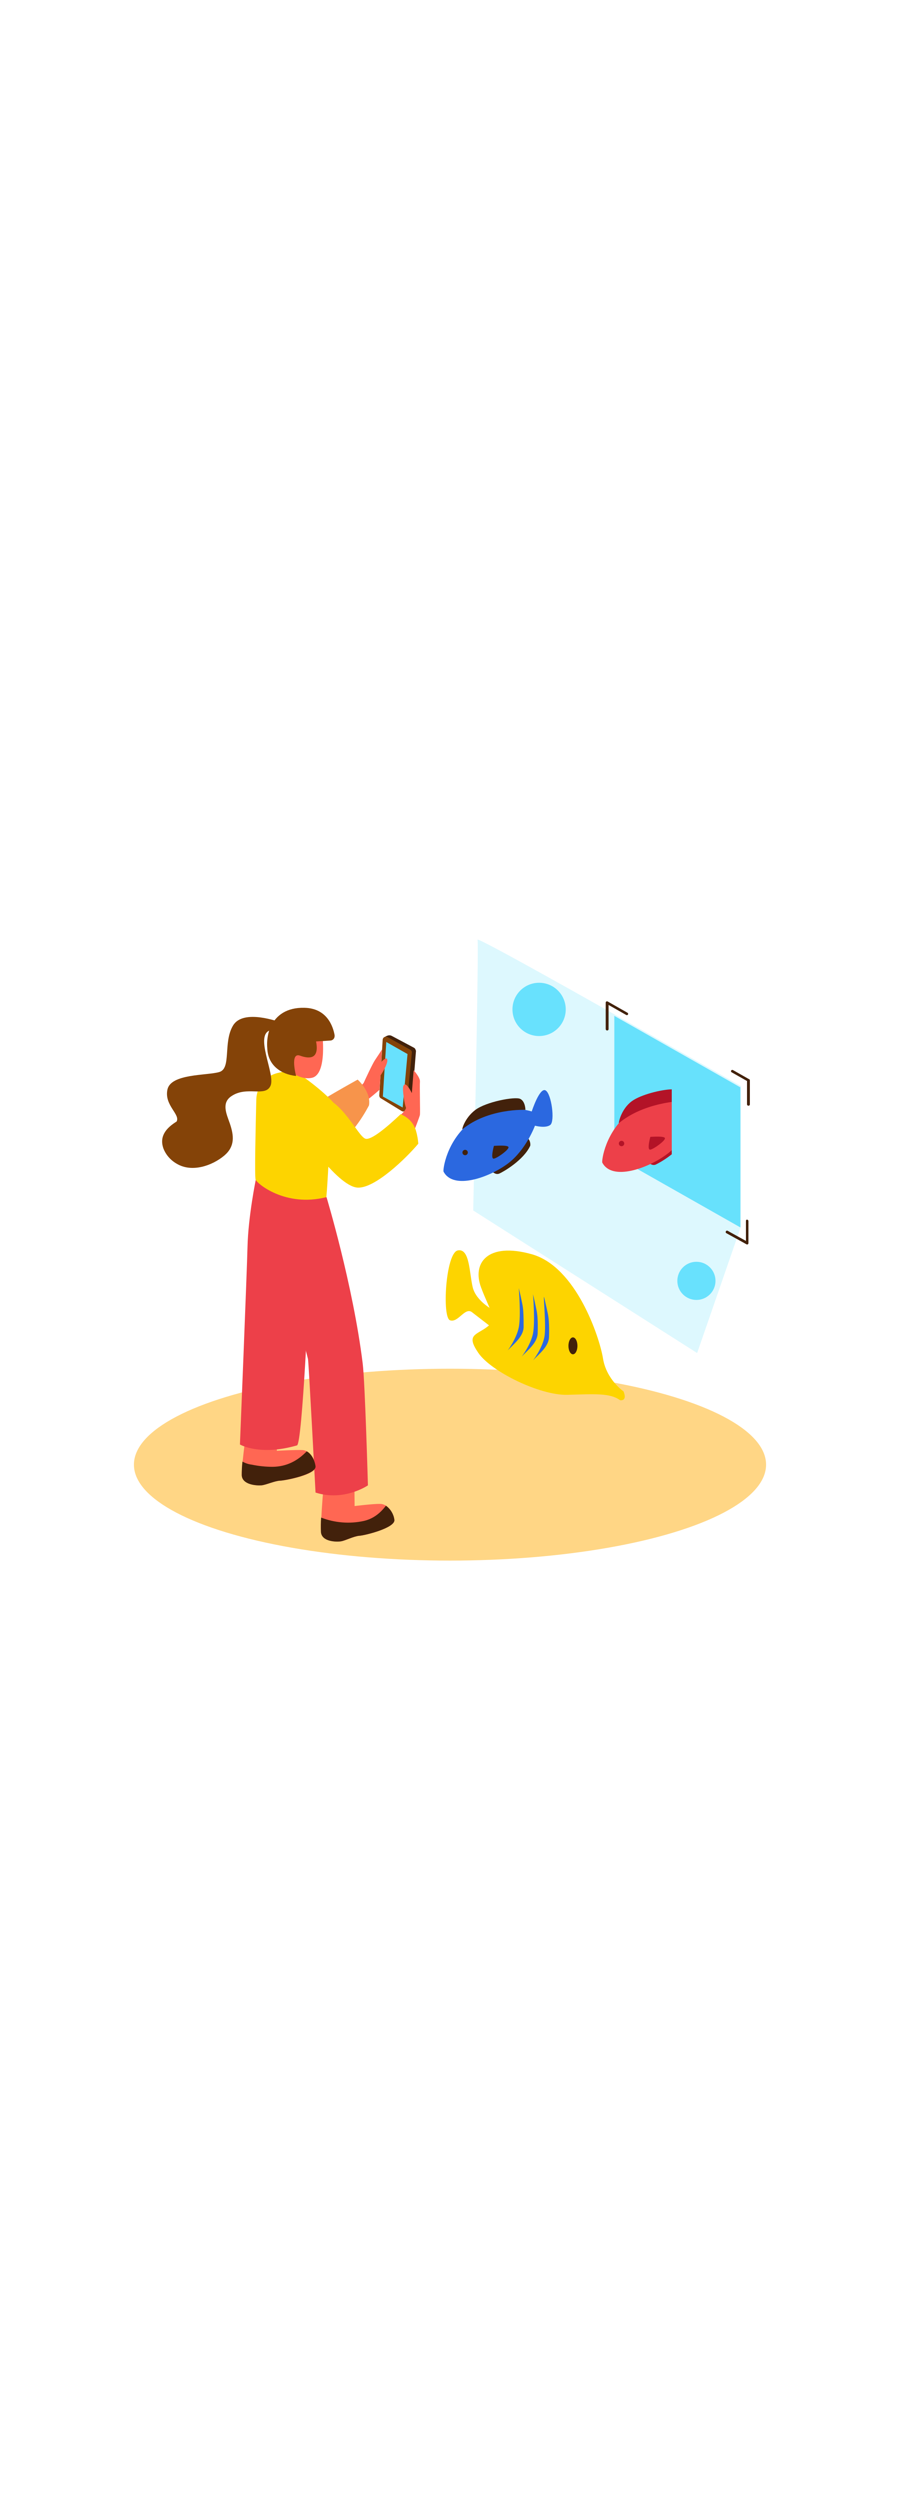 <svg version="1.1" id="Layer_1" xmlns="http://www.w3.org/2000/svg" xmlns:xlink="http://www.w3.org/1999/xlink" x="0px" y="0px" viewBox="0 0 500 500" style="width: 180px;" xml:space="preserve" data-imageid="augmented-reality-50" imageName="Augmented Reality" class="illustrations_image">
<style type="text/css">
	.st0_augmented-reality-50{fill:#FFD685;}
	.st1_augmented-reality-50{fill:#68E1FD;}
	.st2_augmented-reality-50{opacity:0.22;fill:#68E1FD;enable-background:new    ;}
	.st3_augmented-reality-50{fill:#42210B;}
	.st4_augmented-reality-50{fill:#2B68E0;}
	.st5_augmented-reality-50{fill:#FDD400;}
	.st6_augmented-reality-50{fill:#B31327;}
	.st7_augmented-reality-50{fill:#ED4049;}
	.st8_augmented-reality-50{fill:#844308;}
	.st9_augmented-reality-50{fill:#FF6753;}
	.st10_augmented-reality-50{fill:#F7944B;}
</style>
<ellipse id="Base_augmented-reality-50" class="st0_augmented-reality-50" cx="250" cy="369.2" rx="175.6" ry="53.3"/>
<g id="Screen_augmented-reality-50">
	<polygon class="st1_augmented-reality-50 targetColor" points="341.3,119.9 341.3,197.7 411.3,237.4 411.3,159.6 &#9;" style="fill: rgb(104, 225, 253);"/>
	<path class="st2_augmented-reality-50 targetColor" d="M341.6,119.2c0,0-77.1-43.7-76.3-41.6S262.9,228,262.9,228l124.4,79.2l24.4-70.5v-77.8L341.6,119.2z" style="fill: rgb(104, 225, 253);"/>
	<circle class="st1_augmented-reality-50 targetColor" cx="386.9" cy="267.1" r="10.6" style="fill: rgb(104, 225, 253);"/>
	<circle class="st1_augmented-reality-50 targetColor" cx="299.5" cy="116.3" r="14.8" style="fill: rgb(104, 225, 253);"/>
	<path class="st3_augmented-reality-50" d="M406.4,151.2l9,5.1l-0.4-0.6v13.3c0,0.4,0.3,0.8,0.8,0.8s0.8-0.3,0.8-0.8v-13.3c0-0.3-0.1-0.5-0.4-0.6l-9-5.1&#10;&#9;&#9;c-0.4-0.2-0.8-0.1-1,0.3C406,150.5,406.1,151,406.4,151.2L406.4,151.2z"/>
	<path class="st3_augmented-reality-50" d="M348.5,118.1l-9.5-5.4l-1.4-0.8c-0.4-0.2-0.8-0.1-1,0.3c-0.1,0.1-0.1,0.2-0.1,0.4v14.6c0,0.4,0.3,0.8,0.8,0.8&#10;&#9;&#9;s0.8-0.3,0.8-0.8v-14.6l-1.1,0.6l9.5,5.4l1.4,0.8c0.4,0.2,0.8,0.1,1-0.3S348.9,118.3,348.5,118.1L348.5,118.1z"/>
	<path class="st3_augmented-reality-50" d="M414.4,233.9v12.2l1.1-0.6l-9.8-5.4l-1.4-0.8c-0.9-0.5-1.6,0.8-0.8,1.3l9.8,5.4l1.4,0.8c0.4,0.2,0.8,0.1,1-0.3&#10;&#9;&#9;c0.1-0.1,0.1-0.2,0.1-0.4v-12.2c0-0.4-0.3-0.8-0.8-0.8S414.4,233.5,414.4,233.9z"/>
</g>
<g id="Fish_3_augmented-reality-50">
	<path class="st3_augmented-reality-50" d="M273.5,206.4c0,0,1.8,2,3.9,1.1s13.5-7.4,17.2-15.5c0.3-2.5-1.2-4.8-3.5-5.6"/>
	<path class="st4_augmented-reality-50" d="M246.4,206.4c-0.4-0.7,1.4-17.6,16.2-28.5s32.8-4.9,32.8-4.9s4.4-13.6,7.7-11.7s5.3,17.2,2.6,19.2&#10;&#9;&#9;s-8.5,0.4-8.5,0.4s-4.9,13.4-15,21S251.9,216.9,246.4,206.4z"/>
	<path class="st3_augmented-reality-50" d="M256.9,182.9c-0.4,0.3,1.1-6.1,7.1-10.7s22.1-7.6,25-6.2s2.9,6.1,2.9,6.1S271.2,171.1,256.9,182.9z"/>
	<path class="st3_augmented-reality-50" d="M274.4,192.1c0.8,0,7.7-0.6,8.1,0.7s-6,6-8.1,6.4S274.4,192.1,274.4,192.1z"/>
	<circle class="st3_augmented-reality-50" cx="258.4" cy="195.8" r="1.5"/>
</g>
<g id="Fish_2_augmented-reality-50">
	<path class="st5_augmented-reality-50" d="M346.4,328.5c0,0-9.5-6.5-11.4-18.3s-14.9-51-39.6-57.9s-33.1,5-28.2,18.3s9.5,17.5,3.4,22.1&#10;&#9;&#9;s-11.9,4.2-4.8,14.5s34.1,23.6,49.4,23.2s23.6-1.1,29.3,3C344.5,333.4,348.7,334.2,346.4,328.5z"/>
	<path class="st5_augmented-reality-50" d="M276.7,284.5c-2.1-0.5-12.2-5.9-14.1-13.9s-1.6-21.8-8.3-20.4s-8.8,37.2-4.3,38.8s8.3-7.5,12.2-4.5&#10;&#9;&#9;s14.5,11.2,14.5,11.2"/>
	<ellipse class="st3_augmented-reality-50" cx="318.3" cy="303.2" rx="2.5" ry="4.7"/>
	<path class="st4_augmented-reality-50" d="M304.9,289.4c-0.1-1.4-0.3-2.9-0.6-4.3c-0.6-2.9-1.3-5.7-1.9-8.5c-1-4.3,1.3,15.6,0,21.9s-6.2,12.7-6.2,12.7&#10;&#9;&#9;c3.4-3.6,8.6-7.6,8.8-12.8C305.1,295.4,305.1,292.4,304.9,289.4z"/>
	<path class="st4_augmented-reality-50" d="M298.6,287.3c-0.1-1.4-0.3-2.9-0.6-4.3c-0.6-2.9-1.2-5.7-1.9-8.5c0,0,1.3,15.6,0,21.9s-6.2,12.7-6.2,12.7&#10;&#9;&#9;c3.4-3.6,8.6-7.6,8.8-12.8C298.8,293.3,298.8,290.3,298.6,287.3z"/>
	<path class="st4_augmented-reality-50" d="M290.7,283.9c-0.1-1.4-0.3-2.9-0.6-4.3c-0.6-2.9-1.2-5.7-1.9-8.5c0,0,1.3,15.6,0,21.9s-6.1,12.7-6.1,12.7&#10;&#9;&#9;c3.4-3.6,8.6-7.6,8.8-12.8C290.9,289.9,290.9,286.9,290.7,283.9z"/>
</g>
<g id="Fish_1_augmented-reality-50">
	<path class="st6_augmented-reality-50" d="M373.2,186.9l-12.8,14.5c0,0,1.8,2,3.9,1.1c3.2-1.6,6.1-3.5,8.9-5.7L373.2,186.9z"/>
	<path class="st7_augmented-reality-50" d="M373.2,166.4c-8-0.4-15.8,1.9-22.4,6.5c-14.8,10.9-16.6,27.8-16.2,28.5c5.5,10.5,25.7,3,35.8-4.6&#10;&#9;&#9;c1-0.7,1.9-1.5,2.8-2.3V166.4z"/>
	<path class="st6_augmented-reality-50" d="M373.2,160.7c-5.6,0.1-17.2,2.9-22.2,6.6c-6.1,4.5-7.5,12.5-7.2,12.2c9.6-8,22.2-10.8,29.4-11.8V160.7z"/>
	<path class="st6_augmented-reality-50" d="M361.3,187.1c0.8,0,7.7-0.6,8.1,0.7s-6,6-8.1,6.4S361.3,187.1,361.3,187.1z"/>
	<circle class="st6_augmented-reality-50" cx="345.3" cy="190.8" r="1.5"/>
</g>
<g id="Characterq_augmented-reality-50">
	<path class="st3_augmented-reality-50" d="M230,137.6l-12.4-6.6c-1.3-0.7-2.8-0.1-3.9,0.7c-0.4,0.3-0.4,0.4-0.3,0.8l0.5,1.8l1.8,6.8l2.5,9.3l2.6,9.7&#10;&#9;&#9;l2.2,8.1l1.2,4.4c0,0,0.1,0.3,0.1,0.3l3.6-2.2c0.4-0.3,0.7-0.7,0.8-1.2l2.4-30.1C230.9,138.6,230.6,137.9,230,137.6z"/>
	<path class="st8_augmented-reality-50" d="M215.3,131.7l12.6,7c0.6,0.3,1,1,0.9,1.7l-3,31c-0.1,1-1,1.7-1.9,1.6c-0.3,0-0.5-0.1-0.7-0.2l-11.6-7.1&#10;&#9;&#9;c-0.6-0.3-0.9-1-0.9-1.6l1.9-31c0.1-1,0.9-1.7,1.9-1.6C214.8,131.5,215.1,131.6,215.3,131.7z"/>
	<polygon class="st1_augmented-reality-50 targetColor" points="214.6,134.4 226.4,141.1 223.7,170.8 212.7,164.7 &#9;" style="fill: rgb(104, 225, 253);"/>
	<path class="st9_augmented-reality-50" d="M211.4,153c0,0,3.8-5.6,3.8-8.4s-3.4,0.9-3.4,0.9l0.4-6.9c0,0-2.6,4-3.9,5.9s-5.5,10.9-6.2,12.5&#10;&#9;&#9;s-7.5,5.9-7.5,5.9s2,6.4,4,6.8s12.2-8.7,12.2-8.7L211.4,153z"/>
	<path class="st10_augmented-reality-50" d="M198.7,155.3c0,0,7.6,6.7,6.3,14.3c0,0-9.5,18.9-19.8,22s-16.2-17.1-13.3-20.1S198.7,155.3,198.7,155.3z"/>
	<path class="st9_augmented-reality-50" d="M222.6,174.9c0,0,3.5-3.2,2.9-4.2s-2.2-10.1-1.4-11.9c1.3-3.2,4.7,4,4.7,4l1-12.7c0,0,3.7,4,3.5,6.3&#10;&#9;&#9;s0.2,17.4,0,18.5s-3.4,9.3-3.4,9.3"/>
	<path class="st9_augmented-reality-50" d="M138.6,340.3c-0.8,2-4.5,29.4-4.3,34.7s8.4,5.9,10.9,5.7s7.4-2.5,10.5-2.6s20.2-3.4,19.7-7.9s-3.5-8.9-7.3-9.1&#10;&#9;&#9;s-14.3,0.4-14.3,0.4l1.1-24.8"/>
	<path class="st7_augmented-reality-50" d="M142.1,210.9c0.1-0.4-4.2,20.2-4.6,37.4c-0.3,13-4.2,109.7-4.2,109.7s10.9,6.5,31.7,0.5&#10;&#9;&#9;c3-0.9,6.8-89.5,6.8-89.5l-7.1-45.8"/>
	<path class="st9_augmented-reality-50" d="M180.9,371.8c-0.7,2-3,29.6-2.5,34.9s8.6,5.5,11.1,5.1s7.2-2.9,10.3-3.1s20-4.4,19.3-8.9s-3.9-8.7-7.8-8.8&#10;&#9;&#9;s-14.3,1.2-14.3,1.2l-0.2-24.9"/>
	<path class="st7_augmented-reality-50" d="M181.4,220.6c0,0,14.7,48.6,20.1,92.4c1.3,10.5,2.9,67.7,2.9,67.7s-13.2,9.1-29.1,4c0,0-3.8-72.4-4.2-74.2&#10;&#9;&#9;c-6.1-24.6-14.9-54.1-16.4-91.3"/>
	<path class="st5_augmented-reality-50" d="M183,193.6c0.7-10.3,4.4-15.7,2.1-25.7c-7.4-8.1-21.4-17.8-22.9-18.1l-7.9,1.8c-6.8,1.6-11.7,7.6-11.9,14.6&#10;&#9;&#9;c-0.4,15.9-1,42.6-0.4,44.7c0.6,1.9,16.3,15.5,39.3,9.7C182.1,211.6,182.4,202.6,183,193.6z"/>
	<path class="st9_augmented-reality-50" d="M178.9,128.4c0,0,3.3,23.9-5.6,25.9s-18.5-8.5-19-13.4S167.2,119.8,178.9,128.4z"/>
	<path class="st8_augmented-reality-50" d="M183.6,133.6c1.4-0.1,2.4-1.3,2.3-2.7c0-0.1,0-0.2,0-0.3c-0.9-5-4.3-15-16.9-15.2c-9.6-0.2-15.7,4.1-18.6,10.6&#10;&#9;&#9;h-0.1c-0.1,0.1-0.1,0.2-0.2,0.4c-0.2,0.7-0.5,1.4-0.7,2.1c-0.9,3.1-1.2,6.4-0.9,9.6c0.4,9.1,7.3,14.2,16,15.2&#10;&#9;&#9;c0,0-3.6-13.4,2.2-11.3s10.7,1.5,8.9-7.9L183.6,133.6z"/>
	<path class="st8_augmented-reality-50" d="M159.8,127.2l0.8,0.9C160.6,128.2,160.6,127.6,159.8,127.2z"/>
	<path class="st8_augmented-reality-50" d="M156.6,123.7c-1.7-0.5-21.4-7.9-27.1,1.5s-0.8,23.9-7.7,25.9s-27,0.8-28.8,9.8c-1.8,8.7,7.3,13.7,5.1,17.7&#10;&#9;&#9;c-5.5,3.4-9.8,8-7.3,15c1.4,3.6,4.1,6.6,7.5,8.5c8.3,4.9,19.5,1.1,26.3-4.6c6-5.1,5.4-11,3.1-17.8c-1.8-5.2-4.9-11.5,1-15.3&#10;&#9;&#9;c8.6-5.7,18.7,0.8,21.6-5.7s-9.7-29,0.5-31c5.6-1.1,8.1-0.8,9.1-0.3L156.6,123.7z"/>
	<path class="st5_augmented-reality-50" d="M231.1,183.7c-1.4-4.6-4.4-7.4-8.5-9.2c-7.5,7.1-16.6,14.8-19.7,13.6c-4.4-1.8-13.2-22.3-25.7-23.4&#10;&#9;&#9;S165,181,165,181s21.9,33.7,33.7,34.3c9.6,0.5,26.9-16.3,33.7-24.4C232.2,188.5,231.8,186.1,231.1,183.7z"/>
	<path class="st3_augmented-reality-50" d="M219.1,399.8c-0.4-3.1-2.1-5.9-4.7-7.8c-3.1,4.1-7,7.3-12.4,8.5c-7.9,1.7-16.1,1-23.6-1.9&#10;&#9;&#9;c-0.2,2.7-0.2,5.4-0.1,8.1c0.5,5.4,8.6,5.5,11.1,5.1s7.2-2.9,10.3-3.1S219.8,404.3,219.1,399.8z"/>
	<path class="st3_augmented-reality-50" d="M170.4,361.8c-5.1,5.3-11.2,8.5-18.9,8.6c-3.9,0-7.8-0.4-11.6-1.2c-1.8-0.2-3.6-0.8-5.2-1.7&#10;&#9;&#9;c-0.3,2.5-0.4,5.1-0.4,7.6c0.3,5.4,8.4,5.8,10.9,5.6s7.4-2.5,10.4-2.6s20.2-3.5,19.7-8C174.8,366.6,173,363.2,170.4,361.8z"/>
</g>
</svg>